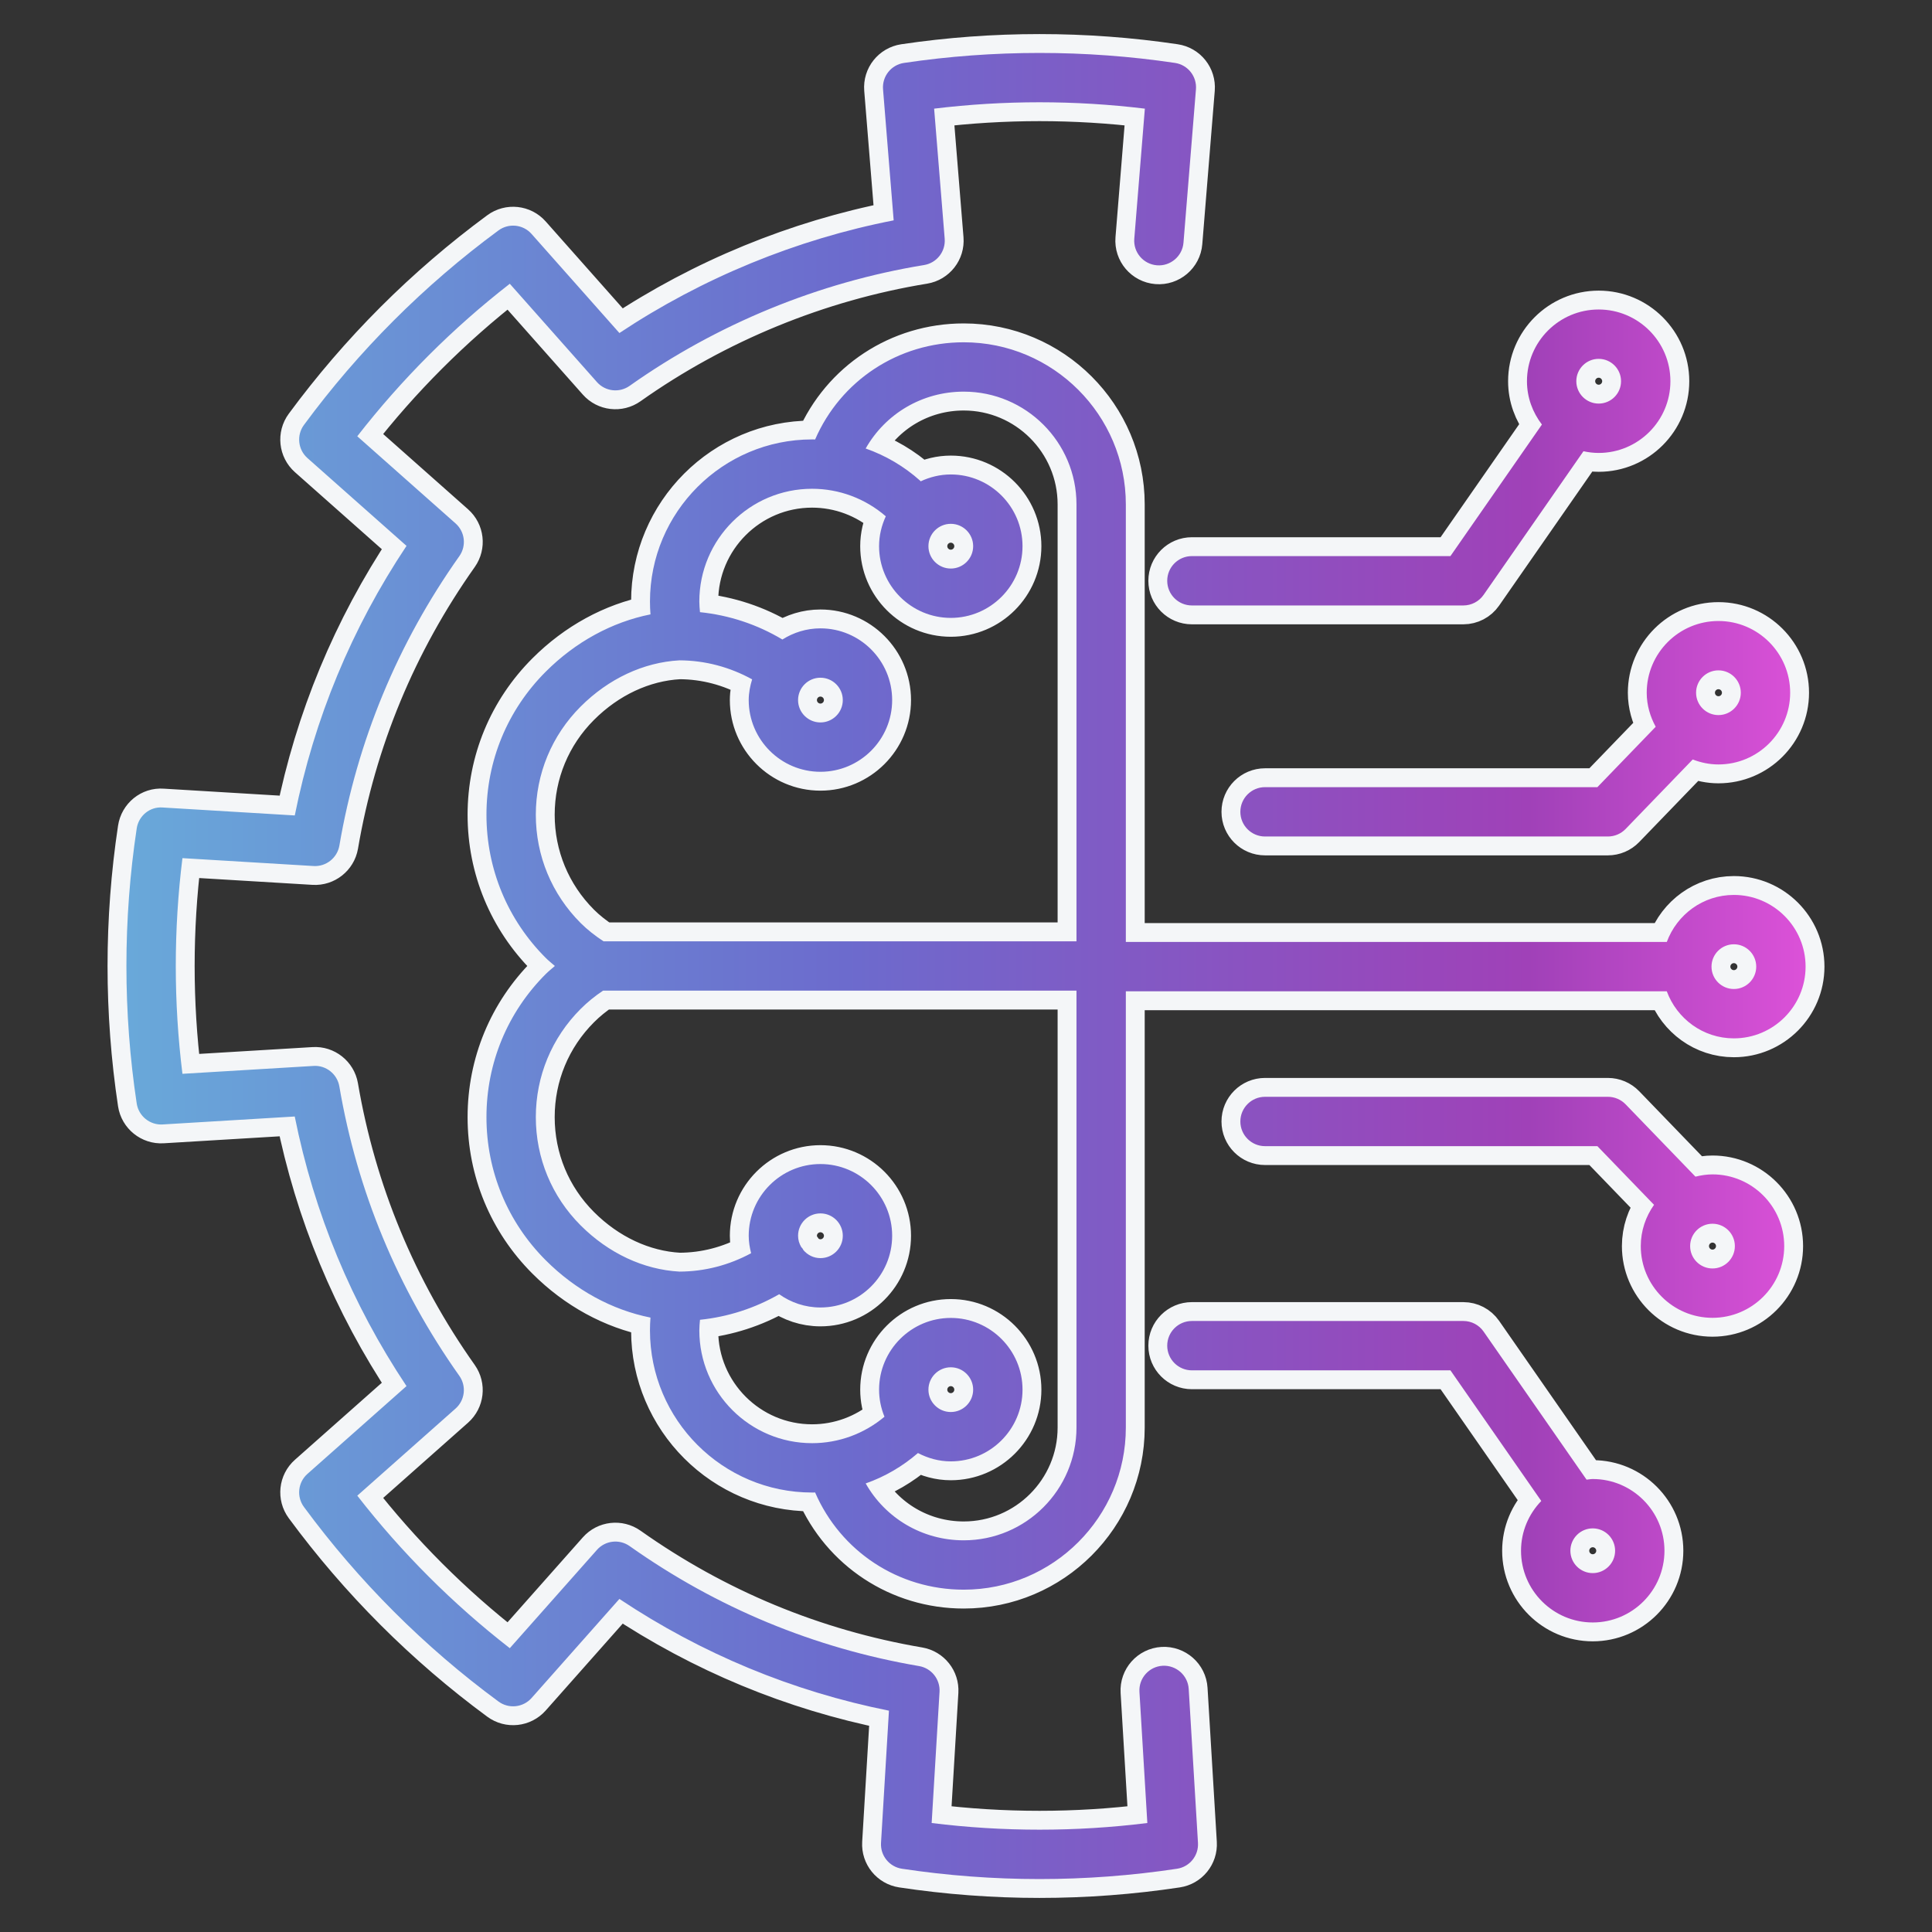 <?xml version="1.0" encoding="UTF-8" standalone="no"?>
<!DOCTYPE svg PUBLIC "-//W3C//DTD SVG 1.1//EN" "http://www.w3.org/Graphics/SVG/1.1/DTD/svg11.dtd">
<!-- Created with Vectornator (http://vectornator.io/) -->
<svg height="512.0pt" stroke-miterlimit="10" style="fill-rule:nonzero;clip-rule:evenodd;stroke-linecap:round;stroke-linejoin:round;" version="1.1" viewBox="0 0 512 512" width="512.0pt" xml:space="preserve" xmlns="http://www.w3.org/2000/svg" xmlns:xlink="http://www.w3.org/1999/xlink">
<rect x="0" y="0" width="512" height="512" fill="#333333" stroke="none"/>
<defs>
<linearGradient gradientTransform="matrix(577.729 0 0 577.729 -27.218 251.472)" gradientUnits="userSpaceOnUse" id="LinearGradient" x1="0" x2="1" y1="0" y2="0">
<stop offset="0" stop-color="#68b4dc"/>
<stop offset="0.438" stop-color="#6c6bcd"/>
<stop offset="0.789" stop-color="#a041b8"/>
<stop offset="1" stop-color="#f959e8"/>
</linearGradient>
<path d="M315.019 447.579L317.476 488.377C317.68 491.755 315.274 494.731 311.928 495.236C299.942 497.05 287.676 497.97 275.477 497.97C263.292 497.97 251.029 497.05 239.03 495.236C235.684 494.731 233.274 491.755 233.478 488.379L235.581 453.348C209.954 448.211 185.975 438.271 164.145 423.733L140.872 449.991C138.628 452.517 134.822 452.926 132.101 450.917C112.413 436.417 95.071 419.073 80.553 399.369C78.543 396.646 78.943 392.841 81.477 390.596L107.726 367.329C93.19 345.503 83.249 321.522 78.109 295.884L43.089 297.991C39.751 298.197 36.741 295.79 36.23 292.441C34.421 280.464 33.501 268.202 33.501 255.993C33.501 243.786 34.421 231.524 36.23 219.544C36.736 216.195 39.708 213.734 43.089 213.994L78.118 216.102C83.257 190.472 93.195 166.489 107.731 144.663L81.477 121.391C78.948 119.145 78.543 115.34 80.549 112.617C95.051 92.932 112.393 75.59 132.097 61.069C134.822 59.062 138.628 59.468 140.868 61.996L164.149 88.255C186.111 73.666 211.023 63.432 236.833 58.395L234.014 23.672C233.737 20.24 236.165 17.181 239.571 16.675C263.253 13.149 287.7 13.149 311.382 16.675C314.789 17.181 317.215 20.241 316.939 23.672L313.635 64.316C313.345 67.918 310.152 70.601 306.588 70.305C302.986 70.011 300.304 66.856 300.598 63.257L303.399 28.792C284.895 26.54 266.058 26.54 247.554 28.792L250.352 63.254C250.629 66.649 248.249 69.689 244.89 70.239C216.993 74.794 190.012 85.865 166.862 102.25C164.137 104.18 160.399 103.743 158.194 101.252L135.1 75.201C119.985 86.955 106.424 100.516 94.682 115.618L120.73 138.71C123.225 140.924 123.656 144.66 121.731 147.383C105.381 170.484 94.686 196.288 89.942 224.078C89.376 227.368 86.4 229.707 83.105 229.505L48.349 227.414C47.174 236.853 46.583 246.442 46.583 255.994C46.583 265.548 47.174 275.135 48.349 284.573L83.093 282.483C86.388 282.261 89.369 284.623 89.93 287.909C94.678 315.708 105.377 341.514 121.727 364.61C123.652 367.334 123.222 371.069 120.726 373.284L94.686 396.369C106.438 411.486 119.999 425.045 135.101 436.785L158.195 410.734C160.4 408.239 164.138 407.805 166.863 409.733C189.97 426.085 215.772 436.781 243.562 441.526C246.849 442.088 249.187 445.034 248.986 448.363L246.9 483.117C265.817 485.473 285.181 485.473 304.056 483.117L301.965 448.365C301.748 444.759 304.495 441.661 308.1 441.444C311.689 441.25 314.802 443.975 315.019 447.579ZM455.405 164.572C465.883 164.572 474.412 173.098 474.412 183.579C474.412 194.059 465.883 202.586 455.405 202.586C452.998 202.586 450.712 202.089 448.59 201.269L430.807 219.685C429.573 220.96 427.878 221.682 426.102 221.682L335.246 221.682C331.636 221.682 328.707 218.755 328.707 215.142C328.707 211.53 331.636 208.603 335.246 208.603L423.326 208.603L438.778 192.599C437.308 189.902 436.397 186.86 436.397 183.58C436.399 173.097 444.927 164.572 455.405 164.572ZM449.479 183.579C449.479 186.846 452.136 189.505 455.405 189.505C458.675 189.505 461.331 186.846 461.331 183.579C461.331 180.311 458.674 177.652 455.405 177.652C452.136 177.651 449.479 180.31 449.479 183.579ZM384.382 147.37L408.624 112.508C406.176 109.308 404.661 105.358 404.661 101.027C404.661 90.547 413.19 82.02 423.668 82.02C434.147 82.02 442.675 90.547 442.675 101.027C442.675 111.508 434.147 120.034 423.668 120.034C422.283 120.034 420.938 119.866 419.635 119.583L393.17 157.645C391.948 159.402 389.943 160.452 387.801 160.452L315.866 160.452C312.256 160.452 309.326 157.524 309.326 153.912C309.326 150.299 312.256 147.372 315.866 147.372L384.382 147.372L384.382 147.37ZM417.741 101.027C417.741 104.295 420.398 106.954 423.667 106.954C426.938 106.954 429.594 104.295 429.594 101.027C429.594 97.76 426.937 95.101 423.667 95.101C420.398 95.1 417.741 97.759 417.741 101.027ZM441.099 410.963C441.099 421.443 432.571 429.97 422.093 429.97C411.614 429.97 403.086 421.443 403.086 410.963C403.086 405.839 405.145 401.2 408.454 397.777L384.381 363.155L315.866 363.155C312.256 363.155 309.326 360.228 309.326 356.615C309.326 353.003 312.256 350.075 315.866 350.075L387.801 350.075C389.943 350.075 391.948 351.124 393.17 352.882L420.454 392.123C421.003 392.075 421.531 391.957 422.093 391.957C432.571 391.956 441.099 400.482 441.099 410.963ZM428.02 410.963C428.02 407.695 425.363 405.036 422.094 405.036C418.823 405.036 416.167 407.695 416.167 410.963C416.167 414.23 418.824 416.889 422.094 416.889C425.363 416.889 428.02 414.23 428.02 410.963ZM472.836 330.23C472.836 340.71 464.308 349.237 453.829 349.237C443.351 349.237 434.822 340.71 434.822 330.23C434.822 326.15 436.142 322.39 438.339 319.289L423.326 303.743L335.246 303.743C331.636 303.743 328.707 300.816 328.707 297.203C328.707 293.591 331.636 290.663 335.246 290.663L426.102 290.663C427.877 290.663 429.572 291.385 430.807 292.66L449.314 311.825C450.768 311.468 452.265 311.224 453.828 311.224C464.308 311.223 472.836 319.749 472.836 330.23ZM459.757 330.23C459.757 326.962 457.1 324.304 453.83 324.304C450.561 324.304 447.904 326.962 447.904 330.23C447.904 333.498 450.561 336.156 453.83 336.156C457.1 336.156 459.757 333.498 459.757 330.23ZM478.499 256.17C478.499 266.651 469.97 275.177 459.492 275.177C451.32 275.177 444.395 269.964 441.716 262.708L298.358 262.708L298.358 378.319C298.358 402.006 279.088 421.279 255.397 421.279C238.047 421.279 222.779 411.112 216.018 395.527C215.746 395.533 215.477 395.535 215.209 395.535C191.518 395.535 172.248 376.263 172.248 352.574C172.248 351.44 172.295 350.305 172.384 349.175C162.183 347.133 152.522 341.883 144.627 333.985C134.494 323.854 128.916 310.385 128.916 296.058C128.916 281.73 134.494 268.261 144.627 258.132C145.386 257.372 146.239 256.705 147.048 255.995C146.239 255.283 145.386 254.616 144.627 253.857C134.494 243.726 128.916 230.257 128.916 215.932C128.916 201.604 134.494 188.135 144.627 178.004C152.522 170.106 162.183 164.856 172.384 162.815C172.294 161.684 172.248 160.55 172.248 159.415C172.248 135.724 191.518 116.452 215.209 116.452C215.477 116.452 215.746 116.454 216.018 116.46C222.779 100.877 238.047 90.71 255.397 90.71C279.088 90.71 298.358 109.982 298.358 133.671L298.358 249.63L441.718 249.63C444.398 242.376 451.322 237.165 459.492 237.165C469.971 237.164 478.499 245.69 478.499 256.17ZM153.876 244.609C155.691 246.424 157.752 248.016 159.937 249.454L285.279 249.454L285.279 133.669C285.279 117.191 271.875 103.788 255.398 103.788C244.413 103.788 234.633 109.643 229.413 118.86C234.705 120.713 239.619 123.6 243.868 127.406C243.918 127.45 243.935 127.514 243.983 127.559C246.42 126.421 249.108 125.738 251.971 125.738C262.45 125.738 270.978 134.265 270.978 144.743C270.978 155.223 262.45 163.749 251.971 163.749C241.493 163.749 232.964 155.223 232.964 144.743C232.964 141.909 233.63 139.243 234.747 136.826C229.322 132.126 222.409 129.53 215.209 129.53C198.731 129.53 185.328 142.935 185.328 159.413C185.328 160.356 185.415 161.294 185.503 162.23C193.251 163.031 200.664 165.476 207.343 169.479C210.272 167.632 213.713 166.521 217.423 166.521C227.902 166.521 236.43 175.047 236.43 185.528C236.43 196.006 227.902 204.532 217.423 204.532C206.945 204.532 198.416 196.005 198.416 185.528C198.416 183.605 198.789 181.785 199.322 180.034C193.435 176.791 186.887 175.02 180.055 174.998C170.559 175.519 161.266 179.858 153.876 187.25C146.216 194.911 141.997 205.096 141.997 215.93C141.997 226.763 146.217 236.947 153.876 244.609ZM211.496 185.529C211.496 188.796 214.153 191.453 217.422 191.453C220.693 191.453 223.349 188.796 223.349 185.529C223.349 182.261 220.692 179.602 217.422 179.602C214.153 179.601 211.496 182.26 211.496 185.529ZM251.97 150.67C255.241 150.67 257.897 148.011 257.897 144.743C257.897 141.476 255.24 138.819 251.97 138.819C248.701 138.819 246.044 141.476 246.044 144.743C246.044 148.011 248.701 150.67 251.97 150.67ZM285.279 378.319L285.279 262.533L159.82 262.533C157.67 263.956 155.673 265.582 153.877 267.378C146.217 275.038 141.998 285.223 141.998 296.057C141.998 306.89 146.217 317.075 153.877 324.737C161.267 332.128 170.56 336.467 180.056 336.988C186.778 336.966 193.236 335.261 199.054 332.115C198.677 330.626 198.417 329.093 198.417 327.489C198.417 317.009 206.946 308.482 217.424 308.482C227.903 308.482 236.431 317.009 236.431 327.489C236.431 337.969 227.903 346.496 217.424 346.496C213.348 346.496 209.588 345.178 206.488 342.983C200.031 346.694 192.926 348.989 185.505 349.757C185.417 350.693 185.33 351.631 185.33 352.574C185.33 369.052 198.734 382.455 215.211 382.455C222.262 382.455 229.024 379.958 234.395 375.449C233.486 373.232 232.966 370.814 232.966 368.272C232.966 357.792 241.495 349.265 251.973 349.265C262.451 349.265 270.98 357.792 270.98 368.272C270.98 378.752 262.451 387.279 251.973 387.279C248.82 387.279 245.89 386.434 243.269 385.069C239.156 388.622 234.467 391.358 229.415 393.125C234.635 402.345 244.415 408.2 255.4 408.2C271.876 408.2 285.279 394.796 285.279 378.319ZM251.97 374.199C255.241 374.199 257.897 371.541 257.897 368.273C257.897 365.006 255.24 362.347 251.97 362.347C248.701 362.347 246.044 365.006 246.044 368.273C246.044 371.541 248.701 374.199 251.97 374.199ZM217.423 333.416C220.694 333.416 223.35 330.757 223.35 327.49C223.35 324.222 220.693 321.564 217.423 321.564C214.153 321.564 211.497 324.222 211.497 327.49C211.497 328.586 211.816 329.601 212.337 330.482C212.445 330.61 212.569 330.718 212.668 330.856C212.774 331.002 212.842 331.163 212.935 331.315C214.022 332.589 215.619 333.416 217.423 333.416ZM465.419 256.17C465.419 252.903 462.762 250.244 459.493 250.244C456.223 250.244 453.567 252.903 453.567 256.17C453.567 259.438 456.223 262.097 459.493 262.097C462.762 262.097 465.419 259.438 465.419 256.17Z" id="Fill"/>
<linearGradient gradientTransform="matrix(512 0 0 512 0 265.534)" gradientUnits="userSpaceOnUse" id="LinearGradient_2" x1="0" x2="1" y1="0" y2="0">
<stop offset="0" stop-color="#68b4dc"/>
<stop offset="0.438" stop-color="#6c6bcd"/>
<stop offset="0.789" stop-color="#a041b8"/>
<stop offset="1" stop-color="#f959e8"/>
</linearGradient>
</defs>
<clipPath id="ArtboardFrame">
<rect height="512" width="512" x="0" y="0"/>
</clipPath>
<g clip-path="url(#ArtboardFrame)" id="Слой-2" visibility="hidden">
<path d="M-27.218-68.849L550.512-68.849L550.512 571.793L-27.218 571.793L-27.218-68.849Z" fill="url(#LinearGradient)" fill-rule="nonzero" opacity="1" stroke="none"/>
</g>
<g clip-path="url(#ArtboardFrame)" id="Слой-1">
<use fill="#000000" fill-rule="nonzero" opacity="1" stroke="#f4f6f8" stroke-linecap="butt" stroke-linejoin="round" stroke-width="10" xlink:href="#Fill"/>
<clipPath clip-rule="nonzero" id="ClipPath">
<use xlink:href="#Fill"/>
</clipPath>
<g clip-path="url(#ClipPath)">
<path d="M0 0L512 0L512 531.068L0 531.068L0 0Z" fill="url(#LinearGradient_2)" fill-rule="nonzero" opacity="1" stroke="none"/>
</g>
</g>
</svg>
